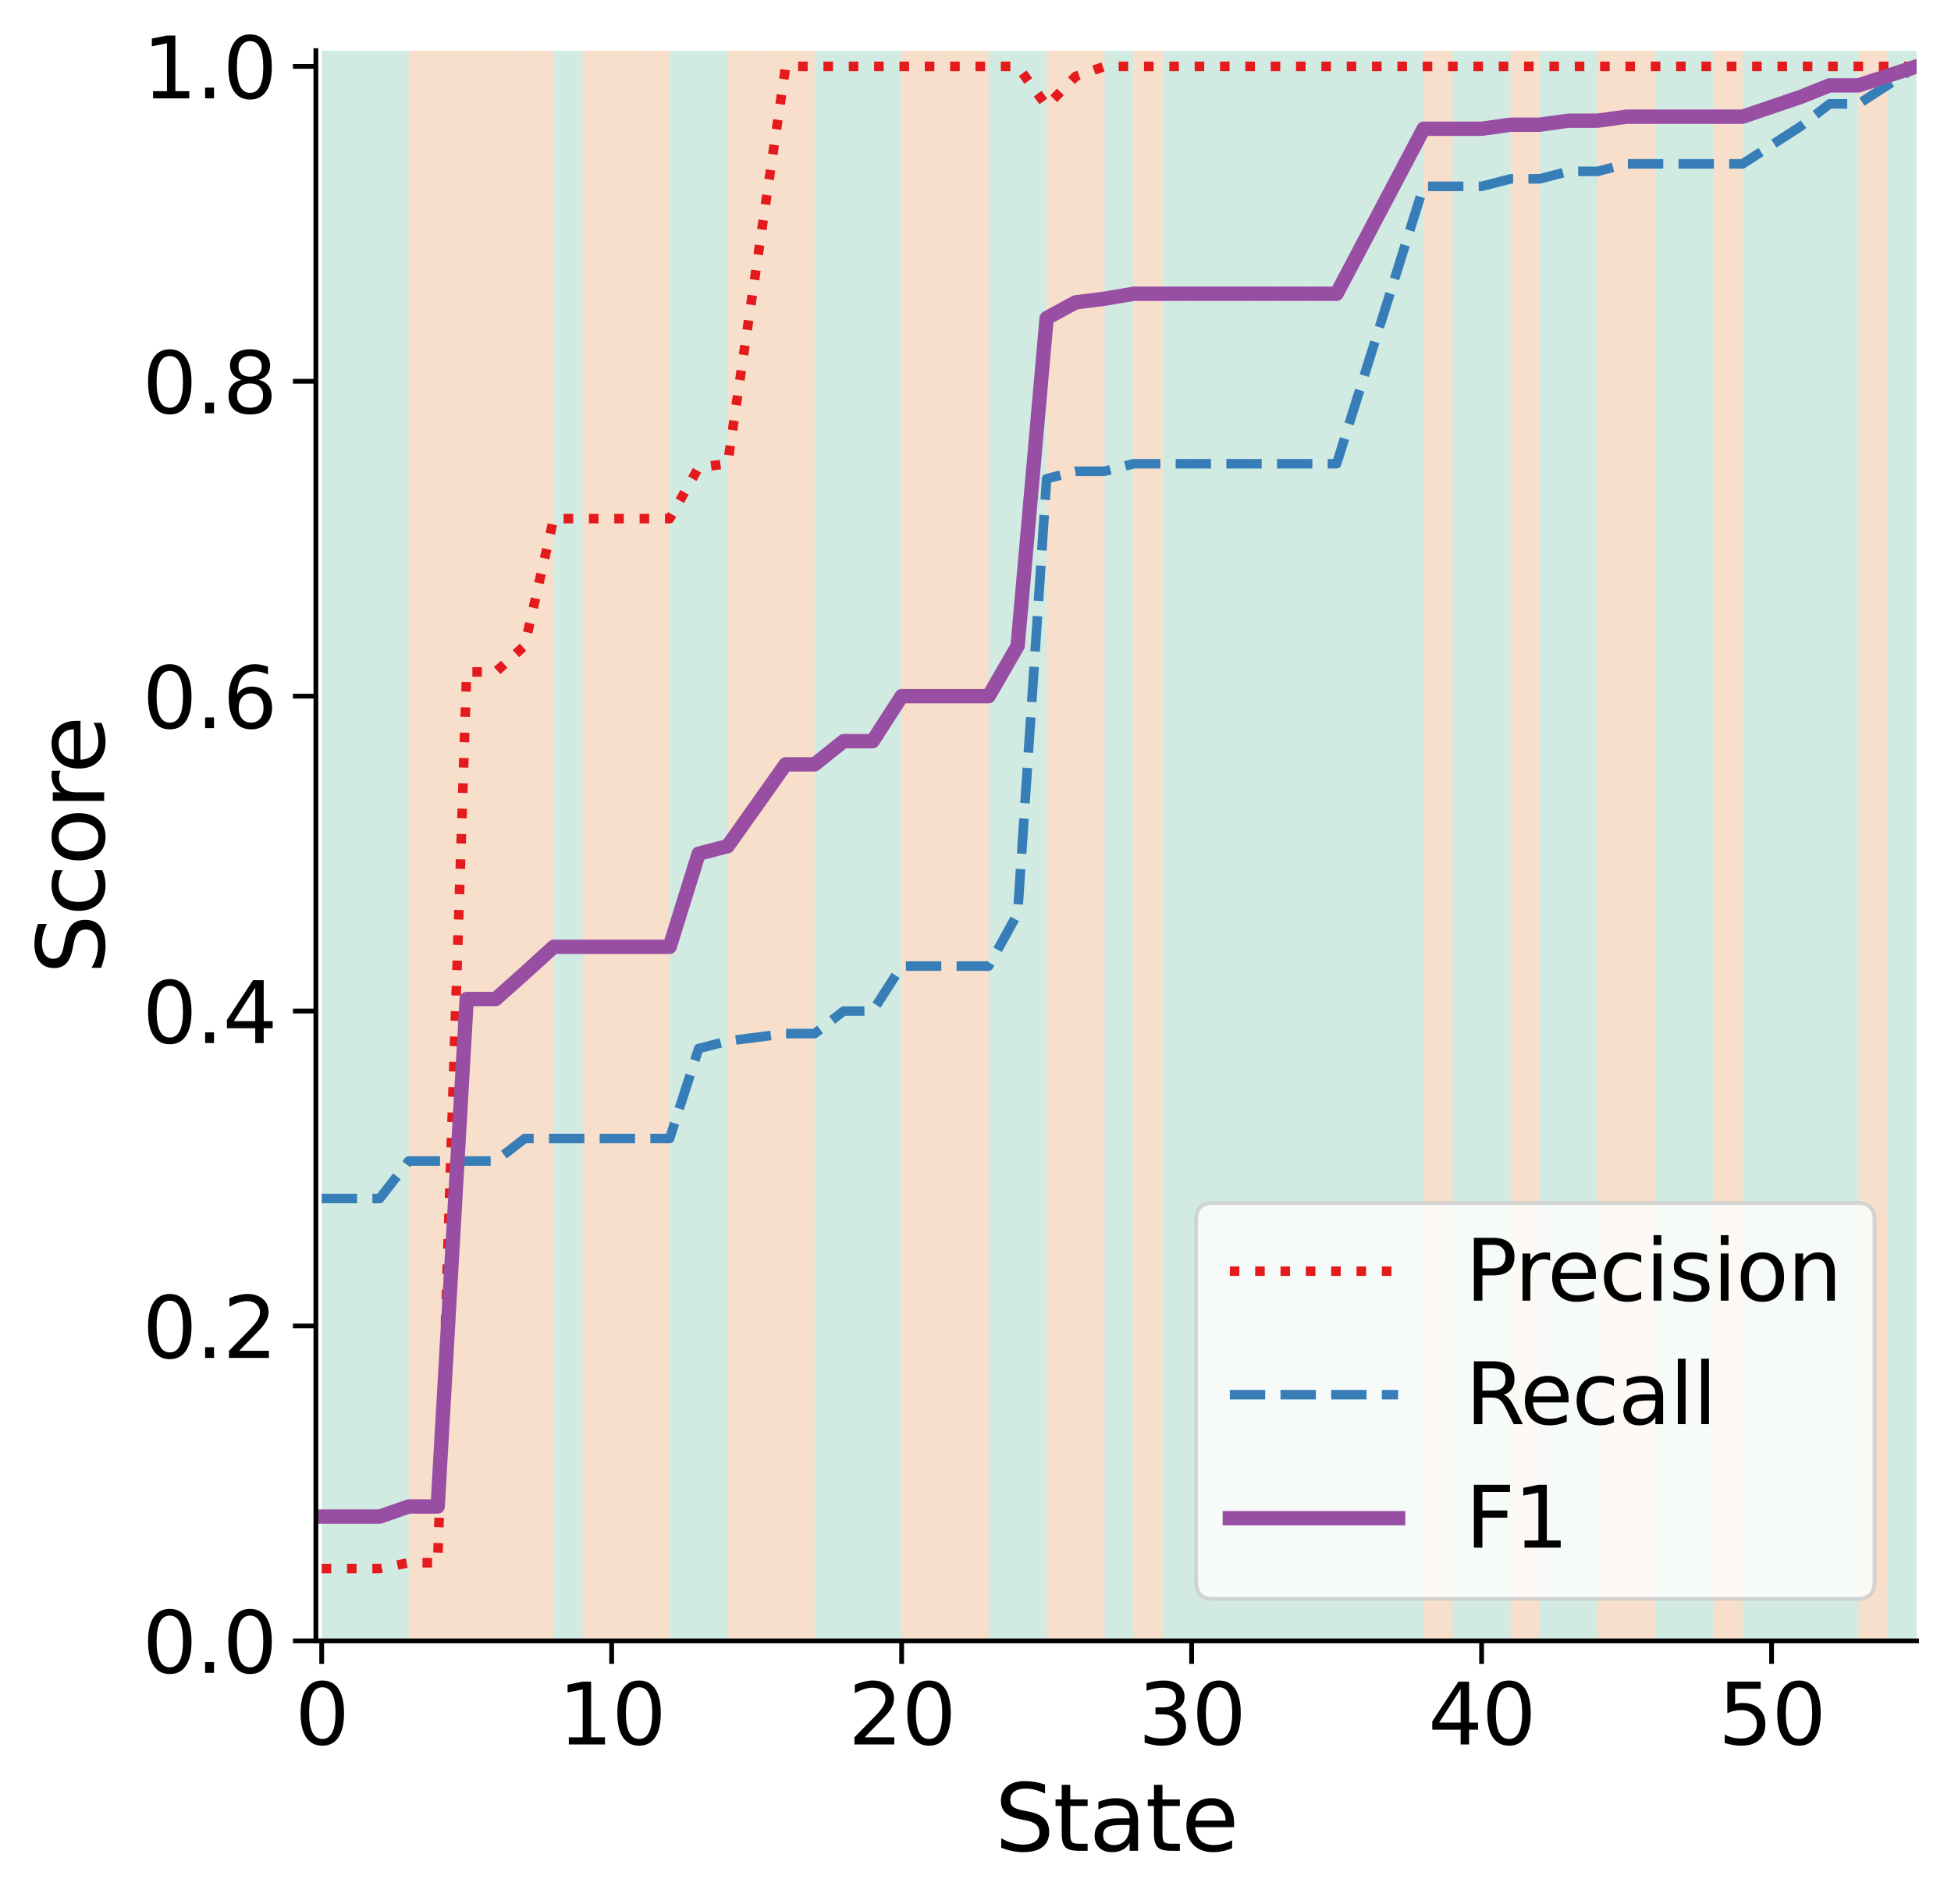 <?xml version="1.0" encoding="utf-8" standalone="no"?>
<!DOCTYPE svg PUBLIC "-//W3C//DTD SVG 1.1//EN"
  "http://www.w3.org/Graphics/SVG/1.1/DTD/svg11.dtd">
<svg xmlns:xlink="http://www.w3.org/1999/xlink" width="408.072pt" height="398.349pt" viewBox="0 0 408.072 398.349" xmlns="http://www.w3.org/2000/svg" version="1.1">
 <defs>
  <style type="text/css">*{stroke-linejoin: round; stroke-linecap: butt}</style>
 </defs>
 <g id="figure_1">
  <g id="patch_1">
   <path d="M 0 398.349 
L 408.072 398.349 
L 408.072 0 
L 0 0 
z
" style="fill: #ffffff"/>
  </g>
  <g id="axes_1">
   <g id="patch_2">
    <path d="M 66.072 343.233 
L 400.872 343.233 
L 400.872 10.593 
L 66.072 10.593 
z
" style="fill: #ffffff"/>
   </g>
   <g id="PolyCollection_1"/>
   <g id="PolyCollection_2"/>
   <g id="PolyCollection_3"/>
   <g id="PolyCollection_4">
    <defs>
     <path id="m111140a380" d="M 67.285 -387.755 
L 67.285 -55.115 
L 73.35 -55.115 
L 73.35 -387.755 
L 73.35 -387.755 
L 67.285 -387.755 
z
"/>
    </defs>
    <g clip-path="url(#pc0ca330c31)">
     <use xlink:href="#m111140a380" x="0" y="398.349" style="fill: #1b9e77; fill-opacity: 0.2"/>
    </g>
   </g>
   <g id="PolyCollection_5">
    <defs>
     <path id="m7d492d4de8" d="M 73.35 -387.755 
L 73.35 -55.115 
L 79.415 -55.115 
L 79.415 -387.755 
L 79.415 -387.755 
L 73.35 -387.755 
z
"/>
    </defs>
    <g clip-path="url(#pc0ca330c31)">
     <use xlink:href="#m7d492d4de8" x="0" y="398.349" style="fill: #1b9e77; fill-opacity: 0.2"/>
    </g>
   </g>
   <g id="PolyCollection_6">
    <defs>
     <path id="mdac17f0e41" d="M 79.415 -387.755 
L 79.415 -55.115 
L 85.48 -55.115 
L 85.48 -387.755 
L 85.48 -387.755 
L 79.415 -387.755 
z
"/>
    </defs>
    <g clip-path="url(#pc0ca330c31)">
     <use xlink:href="#mdac17f0e41" x="0" y="398.349" style="fill: #1b9e77; fill-opacity: 0.2"/>
    </g>
   </g>
   <g id="PolyCollection_7">
    <defs>
     <path id="me6a162741c" d="M 85.48 -387.755 
L 85.48 -55.115 
L 91.545 -55.115 
L 91.545 -387.755 
L 91.545 -387.755 
L 85.48 -387.755 
z
"/>
    </defs>
    <g clip-path="url(#pc0ca330c31)">
     <use xlink:href="#me6a162741c" x="0" y="398.349" style="fill: #d95f02; fill-opacity: 0.2"/>
    </g>
   </g>
   <g id="PolyCollection_8">
    <defs>
     <path id="m578c72de9f" d="M 91.545 -387.755 
L 91.545 -55.115 
L 97.611 -55.115 
L 97.611 -387.755 
L 97.611 -387.755 
L 91.545 -387.755 
z
"/>
    </defs>
    <g clip-path="url(#pc0ca330c31)">
     <use xlink:href="#m578c72de9f" x="0" y="398.349" style="fill: #d95f02; fill-opacity: 0.2"/>
    </g>
   </g>
   <g id="PolyCollection_9">
    <defs>
     <path id="m3823358a82" d="M 97.611 -387.755 
L 97.611 -55.115 
L 103.676 -55.115 
L 103.676 -387.755 
L 103.676 -387.755 
L 97.611 -387.755 
z
"/>
    </defs>
    <g clip-path="url(#pc0ca330c31)">
     <use xlink:href="#m3823358a82" x="0" y="398.349" style="fill: #d95f02; fill-opacity: 0.2"/>
    </g>
   </g>
   <g id="PolyCollection_10">
    <defs>
     <path id="mfab1f329c6" d="M 103.676 -387.755 
L 103.676 -55.115 
L 109.741 -55.115 
L 109.741 -387.755 
L 109.741 -387.755 
L 103.676 -387.755 
z
"/>
    </defs>
    <g clip-path="url(#pc0ca330c31)">
     <use xlink:href="#mfab1f329c6" x="0" y="398.349" style="fill: #d95f02; fill-opacity: 0.2"/>
    </g>
   </g>
   <g id="PolyCollection_11">
    <defs>
     <path id="mf33f0319e2" d="M 109.741 -387.755 
L 109.741 -55.115 
L 115.806 -55.115 
L 115.806 -387.755 
L 115.806 -387.755 
L 109.741 -387.755 
z
"/>
    </defs>
    <g clip-path="url(#pc0ca330c31)">
     <use xlink:href="#mf33f0319e2" x="0" y="398.349" style="fill: #d95f02; fill-opacity: 0.2"/>
    </g>
   </g>
   <g id="PolyCollection_12">
    <defs>
     <path id="mbecfcca3fc" d="M 115.806 -387.755 
L 115.806 -55.115 
L 121.871 -55.115 
L 121.871 -387.755 
L 121.871 -387.755 
L 115.806 -387.755 
z
"/>
    </defs>
    <g clip-path="url(#pc0ca330c31)">
     <use xlink:href="#mbecfcca3fc" x="0" y="398.349" style="fill: #1b9e77; fill-opacity: 0.2"/>
    </g>
   </g>
   <g id="PolyCollection_13">
    <defs>
     <path id="mea7b65c367" d="M 121.871 -387.755 
L 121.871 -55.115 
L 127.937 -55.115 
L 127.937 -387.755 
L 127.937 -387.755 
L 121.871 -387.755 
z
"/>
    </defs>
    <g clip-path="url(#pc0ca330c31)">
     <use xlink:href="#mea7b65c367" x="0" y="398.349" style="fill: #d95f02; fill-opacity: 0.2"/>
    </g>
   </g>
   <g id="PolyCollection_14">
    <defs>
     <path id="ma63fb52ed5" d="M 127.937 -387.755 
L 127.937 -55.115 
L 134.002 -55.115 
L 134.002 -387.755 
L 134.002 -387.755 
L 127.937 -387.755 
z
"/>
    </defs>
    <g clip-path="url(#pc0ca330c31)">
     <use xlink:href="#ma63fb52ed5" x="0" y="398.349" style="fill: #d95f02; fill-opacity: 0.2"/>
    </g>
   </g>
   <g id="PolyCollection_15">
    <defs>
     <path id="m637fc941f1" d="M 134.002 -387.755 
L 134.002 -55.115 
L 140.067 -55.115 
L 140.067 -387.755 
L 140.067 -387.755 
L 134.002 -387.755 
z
"/>
    </defs>
    <g clip-path="url(#pc0ca330c31)">
     <use xlink:href="#m637fc941f1" x="0" y="398.349" style="fill: #d95f02; fill-opacity: 0.2"/>
    </g>
   </g>
   <g id="PolyCollection_16">
    <defs>
     <path id="m49e86f8a26" d="M 140.067 -387.755 
L 140.067 -55.115 
L 146.132 -55.115 
L 146.132 -387.755 
L 146.132 -387.755 
L 140.067 -387.755 
z
"/>
    </defs>
    <g clip-path="url(#pc0ca330c31)">
     <use xlink:href="#m49e86f8a26" x="0" y="398.349" style="fill: #1b9e77; fill-opacity: 0.2"/>
    </g>
   </g>
   <g id="PolyCollection_17">
    <defs>
     <path id="m4437a739d9" d="M 146.132 -387.755 
L 146.132 -55.115 
L 152.198 -55.115 
L 152.198 -387.755 
L 152.198 -387.755 
L 146.132 -387.755 
z
"/>
    </defs>
    <g clip-path="url(#pc0ca330c31)">
     <use xlink:href="#m4437a739d9" x="0" y="398.349" style="fill: #1b9e77; fill-opacity: 0.2"/>
    </g>
   </g>
   <g id="PolyCollection_18">
    <defs>
     <path id="me7bc25d8e3" d="M 152.198 -387.755 
L 152.198 -55.115 
L 158.263 -55.115 
L 158.263 -387.755 
L 158.263 -387.755 
L 152.198 -387.755 
z
"/>
    </defs>
    <g clip-path="url(#pc0ca330c31)">
     <use xlink:href="#me7bc25d8e3" x="0" y="398.349" style="fill: #d95f02; fill-opacity: 0.2"/>
    </g>
   </g>
   <g id="PolyCollection_19">
    <defs>
     <path id="m7e05eb9869" d="M 158.263 -387.755 
L 158.263 -55.115 
L 164.328 -55.115 
L 164.328 -387.755 
L 164.328 -387.755 
L 158.263 -387.755 
z
"/>
    </defs>
    <g clip-path="url(#pc0ca330c31)">
     <use xlink:href="#m7e05eb9869" x="0" y="398.349" style="fill: #d95f02; fill-opacity: 0.2"/>
    </g>
   </g>
   <g id="PolyCollection_20">
    <defs>
     <path id="mb96db5becf" d="M 164.328 -387.755 
L 164.328 -55.115 
L 170.393 -55.115 
L 170.393 -387.755 
L 170.393 -387.755 
L 164.328 -387.755 
z
"/>
    </defs>
    <g clip-path="url(#pc0ca330c31)">
     <use xlink:href="#mb96db5becf" x="0" y="398.349" style="fill: #d95f02; fill-opacity: 0.2"/>
    </g>
   </g>
   <g id="PolyCollection_21">
    <defs>
     <path id="m7cd892efc0" d="M 170.393 -387.755 
L 170.393 -55.115 
L 176.458 -55.115 
L 176.458 -387.755 
L 176.458 -387.755 
L 170.393 -387.755 
z
"/>
    </defs>
    <g clip-path="url(#pc0ca330c31)">
     <use xlink:href="#m7cd892efc0" x="0" y="398.349" style="fill: #1b9e77; fill-opacity: 0.2"/>
    </g>
   </g>
   <g id="PolyCollection_22">
    <defs>
     <path id="ma63ddd35a4" d="M 176.458 -387.755 
L 176.458 -55.115 
L 182.524 -55.115 
L 182.524 -387.755 
L 182.524 -387.755 
L 176.458 -387.755 
z
"/>
    </defs>
    <g clip-path="url(#pc0ca330c31)">
     <use xlink:href="#ma63ddd35a4" x="0" y="398.349" style="fill: #1b9e77; fill-opacity: 0.2"/>
    </g>
   </g>
   <g id="PolyCollection_23">
    <defs>
     <path id="m787b458ca9" d="M 182.524 -387.755 
L 182.524 -55.115 
L 188.589 -55.115 
L 188.589 -387.755 
L 188.589 -387.755 
L 182.524 -387.755 
z
"/>
    </defs>
    <g clip-path="url(#pc0ca330c31)">
     <use xlink:href="#m787b458ca9" x="0" y="398.349" style="fill: #1b9e77; fill-opacity: 0.2"/>
    </g>
   </g>
   <g id="PolyCollection_24">
    <defs>
     <path id="mdba748278b" d="M 188.589 -387.755 
L 188.589 -55.115 
L 194.654 -55.115 
L 194.654 -387.755 
L 194.654 -387.755 
L 188.589 -387.755 
z
"/>
    </defs>
    <g clip-path="url(#pc0ca330c31)">
     <use xlink:href="#mdba748278b" x="0" y="398.349" style="fill: #d95f02; fill-opacity: 0.2"/>
    </g>
   </g>
   <g id="PolyCollection_25">
    <defs>
     <path id="me179220e1a" d="M 194.654 -387.755 
L 194.654 -55.115 
L 200.719 -55.115 
L 200.719 -387.755 
L 200.719 -387.755 
L 194.654 -387.755 
z
"/>
    </defs>
    <g clip-path="url(#pc0ca330c31)">
     <use xlink:href="#me179220e1a" x="0" y="398.349" style="fill: #d95f02; fill-opacity: 0.2"/>
    </g>
   </g>
   <g id="PolyCollection_26">
    <defs>
     <path id="m69e25152ee" d="M 200.719 -387.755 
L 200.719 -55.115 
L 206.785 -55.115 
L 206.785 -387.755 
L 206.785 -387.755 
L 200.719 -387.755 
z
"/>
    </defs>
    <g clip-path="url(#pc0ca330c31)">
     <use xlink:href="#m69e25152ee" x="0" y="398.349" style="fill: #d95f02; fill-opacity: 0.2"/>
    </g>
   </g>
   <g id="PolyCollection_27">
    <defs>
     <path id="mdddb848d67" d="M 206.785 -387.755 
L 206.785 -55.115 
L 212.85 -55.115 
L 212.85 -387.755 
L 212.85 -387.755 
L 206.785 -387.755 
z
"/>
    </defs>
    <g clip-path="url(#pc0ca330c31)">
     <use xlink:href="#mdddb848d67" x="0" y="398.349" style="fill: #1b9e77; fill-opacity: 0.2"/>
    </g>
   </g>
   <g id="PolyCollection_28">
    <defs>
     <path id="mbe630232a3" d="M 212.85 -387.755 
L 212.85 -55.115 
L 218.915 -55.115 
L 218.915 -387.755 
L 218.915 -387.755 
L 212.85 -387.755 
z
"/>
    </defs>
    <g clip-path="url(#pc0ca330c31)">
     <use xlink:href="#mbe630232a3" x="0" y="398.349" style="fill: #1b9e77; fill-opacity: 0.2"/>
    </g>
   </g>
   <g id="PolyCollection_29">
    <defs>
     <path id="mb2f59f383b" d="M 218.915 -387.755 
L 218.915 -55.115 
L 224.98 -55.115 
L 224.98 -387.755 
L 224.98 -387.755 
L 218.915 -387.755 
z
"/>
    </defs>
    <g clip-path="url(#pc0ca330c31)">
     <use xlink:href="#mb2f59f383b" x="0" y="398.349" style="fill: #d95f02; fill-opacity: 0.2"/>
    </g>
   </g>
   <g id="PolyCollection_30">
    <defs>
     <path id="m8710eb928a" d="M 224.98 -387.755 
L 224.98 -55.115 
L 231.045 -55.115 
L 231.045 -387.755 
L 231.045 -387.755 
L 224.98 -387.755 
z
"/>
    </defs>
    <g clip-path="url(#pc0ca330c31)">
     <use xlink:href="#m8710eb928a" x="0" y="398.349" style="fill: #d95f02; fill-opacity: 0.2"/>
    </g>
   </g>
   <g id="PolyCollection_31">
    <defs>
     <path id="m2e6abbd737" d="M 231.045 -387.755 
L 231.045 -55.115 
L 237.111 -55.115 
L 237.111 -387.755 
L 237.111 -387.755 
L 231.045 -387.755 
z
"/>
    </defs>
    <g clip-path="url(#pc0ca330c31)">
     <use xlink:href="#m2e6abbd737" x="0" y="398.349" style="fill: #1b9e77; fill-opacity: 0.2"/>
    </g>
   </g>
   <g id="PolyCollection_32">
    <defs>
     <path id="m00054bc025" d="M 237.111 -387.755 
L 237.111 -55.115 
L 243.176 -55.115 
L 243.176 -387.755 
L 243.176 -387.755 
L 237.111 -387.755 
z
"/>
    </defs>
    <g clip-path="url(#pc0ca330c31)">
     <use xlink:href="#m00054bc025" x="0" y="398.349" style="fill: #d95f02; fill-opacity: 0.2"/>
    </g>
   </g>
   <g id="PolyCollection_33">
    <defs>
     <path id="m5856a6bfdd" d="M 243.176 -387.755 
L 243.176 -55.115 
L 249.241 -55.115 
L 249.241 -387.755 
L 249.241 -387.755 
L 243.176 -387.755 
z
"/>
    </defs>
    <g clip-path="url(#pc0ca330c31)">
     <use xlink:href="#m5856a6bfdd" x="0" y="398.349" style="fill: #1b9e77; fill-opacity: 0.2"/>
    </g>
   </g>
   <g id="PolyCollection_34">
    <defs>
     <path id="mf4c4cdcebe" d="M 249.241 -387.755 
L 249.241 -55.115 
L 255.306 -55.115 
L 255.306 -387.755 
L 255.306 -387.755 
L 249.241 -387.755 
z
"/>
    </defs>
    <g clip-path="url(#pc0ca330c31)">
     <use xlink:href="#mf4c4cdcebe" x="0" y="398.349" style="fill: #1b9e77; fill-opacity: 0.2"/>
    </g>
   </g>
   <g id="PolyCollection_35">
    <defs>
     <path id="mdd4f2c8f4b" d="M 255.306 -387.755 
L 255.306 -55.115 
L 261.372 -55.115 
L 261.372 -387.755 
L 261.372 -387.755 
L 255.306 -387.755 
z
"/>
    </defs>
    <g clip-path="url(#pc0ca330c31)">
     <use xlink:href="#mdd4f2c8f4b" x="0" y="398.349" style="fill: #1b9e77; fill-opacity: 0.2"/>
    </g>
   </g>
   <g id="PolyCollection_36">
    <defs>
     <path id="mc5cc0bc809" d="M 261.372 -387.755 
L 261.372 -55.115 
L 267.437 -55.115 
L 267.437 -387.755 
L 267.437 -387.755 
L 261.372 -387.755 
z
"/>
    </defs>
    <g clip-path="url(#pc0ca330c31)">
     <use xlink:href="#mc5cc0bc809" x="0" y="398.349" style="fill: #1b9e77; fill-opacity: 0.2"/>
    </g>
   </g>
   <g id="PolyCollection_37">
    <defs>
     <path id="m7d031c0bd4" d="M 267.437 -387.755 
L 267.437 -55.115 
L 273.502 -55.115 
L 273.502 -387.755 
L 273.502 -387.755 
L 267.437 -387.755 
z
"/>
    </defs>
    <g clip-path="url(#pc0ca330c31)">
     <use xlink:href="#m7d031c0bd4" x="0" y="398.349" style="fill: #1b9e77; fill-opacity: 0.2"/>
    </g>
   </g>
   <g id="PolyCollection_38">
    <defs>
     <path id="m95d0070c13" d="M 273.502 -387.755 
L 273.502 -55.115 
L 279.567 -55.115 
L 279.567 -387.755 
L 279.567 -387.755 
L 273.502 -387.755 
z
"/>
    </defs>
    <g clip-path="url(#pc0ca330c31)">
     <use xlink:href="#m95d0070c13" x="0" y="398.349" style="fill: #1b9e77; fill-opacity: 0.2"/>
    </g>
   </g>
   <g id="PolyCollection_39">
    <defs>
     <path id="m00d3ba24e9" d="M 279.567 -387.755 
L 279.567 -55.115 
L 285.632 -55.115 
L 285.632 -387.755 
L 285.632 -387.755 
L 279.567 -387.755 
z
"/>
    </defs>
    <g clip-path="url(#pc0ca330c31)">
     <use xlink:href="#m00d3ba24e9" x="0" y="398.349" style="fill: #1b9e77; fill-opacity: 0.2"/>
    </g>
   </g>
   <g id="PolyCollection_40">
    <defs>
     <path id="m36e1c6b7e2" d="M 285.632 -387.755 
L 285.632 -55.115 
L 291.698 -55.115 
L 291.698 -387.755 
L 291.698 -387.755 
L 285.632 -387.755 
z
"/>
    </defs>
    <g clip-path="url(#pc0ca330c31)">
     <use xlink:href="#m36e1c6b7e2" x="0" y="398.349" style="fill: #1b9e77; fill-opacity: 0.2"/>
    </g>
   </g>
   <g id="PolyCollection_41">
    <defs>
     <path id="md77eb1a787" d="M 291.698 -387.755 
L 291.698 -55.115 
L 297.763 -55.115 
L 297.763 -387.755 
L 297.763 -387.755 
L 291.698 -387.755 
z
"/>
    </defs>
    <g clip-path="url(#pc0ca330c31)">
     <use xlink:href="#md77eb1a787" x="0" y="398.349" style="fill: #1b9e77; fill-opacity: 0.2"/>
    </g>
   </g>
   <g id="PolyCollection_42">
    <defs>
     <path id="md201c203cf" d="M 297.763 -387.755 
L 297.763 -55.115 
L 303.828 -55.115 
L 303.828 -387.755 
L 303.828 -387.755 
L 297.763 -387.755 
z
"/>
    </defs>
    <g clip-path="url(#pc0ca330c31)">
     <use xlink:href="#md201c203cf" x="0" y="398.349" style="fill: #d95f02; fill-opacity: 0.2"/>
    </g>
   </g>
   <g id="PolyCollection_43">
    <defs>
     <path id="m37d1c3e463" d="M 303.828 -387.755 
L 303.828 -55.115 
L 309.893 -55.115 
L 309.893 -387.755 
L 309.893 -387.755 
L 303.828 -387.755 
z
"/>
    </defs>
    <g clip-path="url(#pc0ca330c31)">
     <use xlink:href="#m37d1c3e463" x="0" y="398.349" style="fill: #1b9e77; fill-opacity: 0.2"/>
    </g>
   </g>
   <g id="PolyCollection_44">
    <defs>
     <path id="m8bf2832e94" d="M 309.893 -387.755 
L 309.893 -55.115 
L 315.958 -55.115 
L 315.958 -387.755 
L 315.958 -387.755 
L 309.893 -387.755 
z
"/>
    </defs>
    <g clip-path="url(#pc0ca330c31)">
     <use xlink:href="#m8bf2832e94" x="0" y="398.349" style="fill: #1b9e77; fill-opacity: 0.2"/>
    </g>
   </g>
   <g id="PolyCollection_45">
    <defs>
     <path id="mf0c70a757b" d="M 315.958 -387.755 
L 315.958 -55.115 
L 322.024 -55.115 
L 322.024 -387.755 
L 322.024 -387.755 
L 315.958 -387.755 
z
"/>
    </defs>
    <g clip-path="url(#pc0ca330c31)">
     <use xlink:href="#mf0c70a757b" x="0" y="398.349" style="fill: #d95f02; fill-opacity: 0.2"/>
    </g>
   </g>
   <g id="PolyCollection_46">
    <defs>
     <path id="md67d8bac2d" d="M 322.024 -387.755 
L 322.024 -55.115 
L 328.089 -55.115 
L 328.089 -387.755 
L 328.089 -387.755 
L 322.024 -387.755 
z
"/>
    </defs>
    <g clip-path="url(#pc0ca330c31)">
     <use xlink:href="#md67d8bac2d" x="0" y="398.349" style="fill: #1b9e77; fill-opacity: 0.2"/>
    </g>
   </g>
   <g id="PolyCollection_47">
    <defs>
     <path id="m0527540e58" d="M 328.089 -387.755 
L 328.089 -55.115 
L 334.154 -55.115 
L 334.154 -387.755 
L 334.154 -387.755 
L 328.089 -387.755 
z
"/>
    </defs>
    <g clip-path="url(#pc0ca330c31)">
     <use xlink:href="#m0527540e58" x="0" y="398.349" style="fill: #1b9e77; fill-opacity: 0.2"/>
    </g>
   </g>
   <g id="PolyCollection_48">
    <defs>
     <path id="mf5fe8f87c0" d="M 334.154 -387.755 
L 334.154 -55.115 
L 340.219 -55.115 
L 340.219 -387.755 
L 340.219 -387.755 
L 334.154 -387.755 
z
"/>
    </defs>
    <g clip-path="url(#pc0ca330c31)">
     <use xlink:href="#mf5fe8f87c0" x="0" y="398.349" style="fill: #d95f02; fill-opacity: 0.2"/>
    </g>
   </g>
   <g id="PolyCollection_49">
    <defs>
     <path id="mbde10d21da" d="M 340.219 -387.755 
L 340.219 -55.115 
L 346.285 -55.115 
L 346.285 -387.755 
L 346.285 -387.755 
L 340.219 -387.755 
z
"/>
    </defs>
    <g clip-path="url(#pc0ca330c31)">
     <use xlink:href="#mbde10d21da" x="0" y="398.349" style="fill: #d95f02; fill-opacity: 0.2"/>
    </g>
   </g>
   <g id="PolyCollection_50">
    <defs>
     <path id="ma52f3d1cb9" d="M 346.285 -387.755 
L 346.285 -55.115 
L 352.35 -55.115 
L 352.35 -387.755 
L 352.35 -387.755 
L 346.285 -387.755 
z
"/>
    </defs>
    <g clip-path="url(#pc0ca330c31)">
     <use xlink:href="#ma52f3d1cb9" x="0" y="398.349" style="fill: #1b9e77; fill-opacity: 0.2"/>
    </g>
   </g>
   <g id="PolyCollection_51">
    <defs>
     <path id="m7bc09801bf" d="M 352.35 -387.755 
L 352.35 -55.115 
L 358.415 -55.115 
L 358.415 -387.755 
L 358.415 -387.755 
L 352.35 -387.755 
z
"/>
    </defs>
    <g clip-path="url(#pc0ca330c31)">
     <use xlink:href="#m7bc09801bf" x="0" y="398.349" style="fill: #1b9e77; fill-opacity: 0.2"/>
    </g>
   </g>
   <g id="PolyCollection_52">
    <defs>
     <path id="mf3c1b7881c" d="M 358.415 -387.755 
L 358.415 -55.115 
L 364.48 -55.115 
L 364.48 -387.755 
L 364.48 -387.755 
L 358.415 -387.755 
z
"/>
    </defs>
    <g clip-path="url(#pc0ca330c31)">
     <use xlink:href="#mf3c1b7881c" x="0" y="398.349" style="fill: #d95f02; fill-opacity: 0.2"/>
    </g>
   </g>
   <g id="PolyCollection_53">
    <defs>
     <path id="mf1c73848f9" d="M 364.48 -387.755 
L 364.48 -55.115 
L 370.545 -55.115 
L 370.545 -387.755 
L 370.545 -387.755 
L 364.48 -387.755 
z
"/>
    </defs>
    <g clip-path="url(#pc0ca330c31)">
     <use xlink:href="#mf1c73848f9" x="0" y="398.349" style="fill: #1b9e77; fill-opacity: 0.2"/>
    </g>
   </g>
   <g id="PolyCollection_54">
    <defs>
     <path id="m02c87e8dd3" d="M 370.545 -387.755 
L 370.545 -55.115 
L 376.611 -55.115 
L 376.611 -387.755 
L 376.611 -387.755 
L 370.545 -387.755 
z
"/>
    </defs>
    <g clip-path="url(#pc0ca330c31)">
     <use xlink:href="#m02c87e8dd3" x="0" y="398.349" style="fill: #1b9e77; fill-opacity: 0.2"/>
    </g>
   </g>
   <g id="PolyCollection_55">
    <defs>
     <path id="md2e5e26f2d" d="M 376.611 -387.755 
L 376.611 -55.115 
L 382.676 -55.115 
L 382.676 -387.755 
L 382.676 -387.755 
L 376.611 -387.755 
z
"/>
    </defs>
    <g clip-path="url(#pc0ca330c31)">
     <use xlink:href="#md2e5e26f2d" x="0" y="398.349" style="fill: #1b9e77; fill-opacity: 0.2"/>
    </g>
   </g>
   <g id="PolyCollection_56">
    <defs>
     <path id="m1900a9ac65" d="M 382.676 -387.755 
L 382.676 -55.115 
L 388.741 -55.115 
L 388.741 -387.755 
L 388.741 -387.755 
L 382.676 -387.755 
z
"/>
    </defs>
    <g clip-path="url(#pc0ca330c31)">
     <use xlink:href="#m1900a9ac65" x="0" y="398.349" style="fill: #1b9e77; fill-opacity: 0.2"/>
    </g>
   </g>
   <g id="PolyCollection_57">
    <defs>
     <path id="m0d42677835" d="M 388.741 -387.755 
L 388.741 -55.115 
L 394.806 -55.115 
L 394.806 -387.755 
L 394.806 -387.755 
L 388.741 -387.755 
z
"/>
    </defs>
    <g clip-path="url(#pc0ca330c31)">
     <use xlink:href="#m0d42677835" x="0" y="398.349" style="fill: #d95f02; fill-opacity: 0.2"/>
    </g>
   </g>
   <g id="PolyCollection_58">
    <defs>
     <path id="m2d681e83ec" d="M 394.806 -387.755 
L 394.806 -55.115 
L 400.872 -55.115 
L 400.872 -387.755 
L 400.872 -387.755 
L 394.806 -387.755 
z
"/>
    </defs>
    <g clip-path="url(#pc0ca330c31)">
     <use xlink:href="#m2d681e83ec" x="0" y="398.349" style="fill: #1b9e77; fill-opacity: 0.2"/>
    </g>
   </g>
   <g id="matplotlib.axis_1">
    <g id="xtick_1">
     <g id="line2d_1">
      <defs>
       <path id="ma0d6a12f40" d="M 0 0 
L 0 4.8 
" style="stroke: #000000"/>
      </defs>
      <g>
       <use xlink:href="#ma0d6a12f40" x="67.285" y="343.233" style="stroke: #000000"/>
      </g>
     </g>
     <g id="text_1">
      <!-- 0 -->
      <g transform="translate(61.686 364.906) scale(0.176 -0.176)">
       <defs>
        <path id="DejaVuSans-30" d="M 2034 4250 
Q 1547 4250 1301 3770 
Q 1056 3291 1056 2328 
Q 1056 1369 1301 889 
Q 1547 409 2034 409 
Q 2525 409 2770 889 
Q 3016 1369 3016 2328 
Q 3016 3291 2770 3770 
Q 2525 4250 2034 4250 
z
M 2034 4750 
Q 2819 4750 3233 4129 
Q 3647 3509 3647 2328 
Q 3647 1150 3233 529 
Q 2819 -91 2034 -91 
Q 1250 -91 836 529 
Q 422 1150 422 2328 
Q 422 3509 836 4129 
Q 1250 4750 2034 4750 
z
" transform="scale(0.016)"/>
       </defs>
       <use xlink:href="#DejaVuSans-30"/>
      </g>
     </g>
    </g>
    <g id="xtick_2">
     <g id="line2d_2">
      <g>
       <use xlink:href="#ma0d6a12f40" x="127.937" y="343.233" style="stroke: #000000"/>
      </g>
     </g>
     <g id="text_2">
      <!-- 10 -->
      <g transform="translate(116.739 364.906) scale(0.176 -0.176)">
       <defs>
        <path id="DejaVuSans-31" d="M 794 531 
L 1825 531 
L 1825 4091 
L 703 3866 
L 703 4441 
L 1819 4666 
L 2450 4666 
L 2450 531 
L 3481 531 
L 3481 0 
L 794 0 
L 794 531 
z
" transform="scale(0.016)"/>
       </defs>
       <use xlink:href="#DejaVuSans-31"/>
       <use xlink:href="#DejaVuSans-30" x="63.623"/>
      </g>
     </g>
    </g>
    <g id="xtick_3">
     <g id="line2d_3">
      <g>
       <use xlink:href="#ma0d6a12f40" x="188.589" y="343.233" style="stroke: #000000"/>
      </g>
     </g>
     <g id="text_3">
      <!-- 20 -->
      <g transform="translate(177.391 364.906) scale(0.176 -0.176)">
       <defs>
        <path id="DejaVuSans-32" d="M 1228 531 
L 3431 531 
L 3431 0 
L 469 0 
L 469 531 
Q 828 903 1448 1529 
Q 2069 2156 2228 2338 
Q 2531 2678 2651 2914 
Q 2772 3150 2772 3378 
Q 2772 3750 2511 3984 
Q 2250 4219 1831 4219 
Q 1534 4219 1204 4116 
Q 875 4013 500 3803 
L 500 4441 
Q 881 4594 1212 4672 
Q 1544 4750 1819 4750 
Q 2544 4750 2975 4387 
Q 3406 4025 3406 3419 
Q 3406 3131 3298 2873 
Q 3191 2616 2906 2266 
Q 2828 2175 2409 1742 
Q 1991 1309 1228 531 
z
" transform="scale(0.016)"/>
       </defs>
       <use xlink:href="#DejaVuSans-32"/>
       <use xlink:href="#DejaVuSans-30" x="63.623"/>
      </g>
     </g>
    </g>
    <g id="xtick_4">
     <g id="line2d_4">
      <g>
       <use xlink:href="#ma0d6a12f40" x="249.241" y="343.233" style="stroke: #000000"/>
      </g>
     </g>
     <g id="text_4">
      <!-- 30 -->
      <g transform="translate(238.043 364.906) scale(0.176 -0.176)">
       <defs>
        <path id="DejaVuSans-33" d="M 2597 2516 
Q 3050 2419 3304 2112 
Q 3559 1806 3559 1356 
Q 3559 666 3084 287 
Q 2609 -91 1734 -91 
Q 1441 -91 1130 -33 
Q 819 25 488 141 
L 488 750 
Q 750 597 1062 519 
Q 1375 441 1716 441 
Q 2309 441 2620 675 
Q 2931 909 2931 1356 
Q 2931 1769 2642 2001 
Q 2353 2234 1838 2234 
L 1294 2234 
L 1294 2753 
L 1863 2753 
Q 2328 2753 2575 2939 
Q 2822 3125 2822 3475 
Q 2822 3834 2567 4026 
Q 2313 4219 1838 4219 
Q 1578 4219 1281 4162 
Q 984 4106 628 3988 
L 628 4550 
Q 988 4650 1302 4700 
Q 1616 4750 1894 4750 
Q 2613 4750 3031 4423 
Q 3450 4097 3450 3541 
Q 3450 3153 3228 2886 
Q 3006 2619 2597 2516 
z
" transform="scale(0.016)"/>
       </defs>
       <use xlink:href="#DejaVuSans-33"/>
       <use xlink:href="#DejaVuSans-30" x="63.623"/>
      </g>
     </g>
    </g>
    <g id="xtick_5">
     <g id="line2d_5">
      <g>
       <use xlink:href="#ma0d6a12f40" x="309.893" y="343.233" style="stroke: #000000"/>
      </g>
     </g>
     <g id="text_5">
      <!-- 40 -->
      <g transform="translate(298.695 364.906) scale(0.176 -0.176)">
       <defs>
        <path id="DejaVuSans-34" d="M 2419 4116 
L 825 1625 
L 2419 1625 
L 2419 4116 
z
M 2253 4666 
L 3047 4666 
L 3047 1625 
L 3713 1625 
L 3713 1100 
L 3047 1100 
L 3047 0 
L 2419 0 
L 2419 1100 
L 313 1100 
L 313 1709 
L 2253 4666 
z
" transform="scale(0.016)"/>
       </defs>
       <use xlink:href="#DejaVuSans-34"/>
       <use xlink:href="#DejaVuSans-30" x="63.623"/>
      </g>
     </g>
    </g>
    <g id="xtick_6">
     <g id="line2d_6">
      <g>
       <use xlink:href="#ma0d6a12f40" x="370.545" y="343.233" style="stroke: #000000"/>
      </g>
     </g>
     <g id="text_6">
      <!-- 50 -->
      <g transform="translate(359.347 364.906) scale(0.176 -0.176)">
       <defs>
        <path id="DejaVuSans-35" d="M 691 4666 
L 3169 4666 
L 3169 4134 
L 1269 4134 
L 1269 2991 
Q 1406 3038 1543 3061 
Q 1681 3084 1819 3084 
Q 2600 3084 3056 2656 
Q 3513 2228 3513 1497 
Q 3513 744 3044 326 
Q 2575 -91 1722 -91 
Q 1428 -91 1123 -41 
Q 819 9 494 109 
L 494 744 
Q 775 591 1075 516 
Q 1375 441 1709 441 
Q 2250 441 2565 725 
Q 2881 1009 2881 1497 
Q 2881 1984 2565 2268 
Q 2250 2553 1709 2553 
Q 1456 2553 1204 2497 
Q 953 2441 691 2322 
L 691 4666 
z
" transform="scale(0.016)"/>
       </defs>
       <use xlink:href="#DejaVuSans-35"/>
       <use xlink:href="#DejaVuSans-30" x="63.623"/>
      </g>
     </g>
    </g>
    <g id="text_7">
     <!-- State -->
     <g transform="translate(208.06 387.156) scale(0.192 -0.192)">
      <defs>
       <path id="DejaVuSans-53" d="M 3425 4513 
L 3425 3897 
Q 3066 4069 2747 4153 
Q 2428 4238 2131 4238 
Q 1616 4238 1336 4038 
Q 1056 3838 1056 3469 
Q 1056 3159 1242 3001 
Q 1428 2844 1947 2747 
L 2328 2669 
Q 3034 2534 3370 2195 
Q 3706 1856 3706 1288 
Q 3706 609 3251 259 
Q 2797 -91 1919 -91 
Q 1588 -91 1214 -16 
Q 841 59 441 206 
L 441 856 
Q 825 641 1194 531 
Q 1563 422 1919 422 
Q 2459 422 2753 634 
Q 3047 847 3047 1241 
Q 3047 1584 2836 1778 
Q 2625 1972 2144 2069 
L 1759 2144 
Q 1053 2284 737 2584 
Q 422 2884 422 3419 
Q 422 4038 858 4394 
Q 1294 4750 2059 4750 
Q 2388 4750 2728 4690 
Q 3069 4631 3425 4513 
z
" transform="scale(0.016)"/>
       <path id="DejaVuSans-74" d="M 1172 4494 
L 1172 3500 
L 2356 3500 
L 2356 3053 
L 1172 3053 
L 1172 1153 
Q 1172 725 1289 603 
Q 1406 481 1766 481 
L 2356 481 
L 2356 0 
L 1766 0 
Q 1100 0 847 248 
Q 594 497 594 1153 
L 594 3053 
L 172 3053 
L 172 3500 
L 594 3500 
L 594 4494 
L 1172 4494 
z
" transform="scale(0.016)"/>
       <path id="DejaVuSans-61" d="M 2194 1759 
Q 1497 1759 1228 1600 
Q 959 1441 959 1056 
Q 959 750 1161 570 
Q 1363 391 1709 391 
Q 2188 391 2477 730 
Q 2766 1069 2766 1631 
L 2766 1759 
L 2194 1759 
z
M 3341 1997 
L 3341 0 
L 2766 0 
L 2766 531 
Q 2569 213 2275 61 
Q 1981 -91 1556 -91 
Q 1019 -91 701 211 
Q 384 513 384 1019 
Q 384 1609 779 1909 
Q 1175 2209 1959 2209 
L 2766 2209 
L 2766 2266 
Q 2766 2663 2505 2880 
Q 2244 3097 1772 3097 
Q 1472 3097 1187 3025 
Q 903 2953 641 2809 
L 641 3341 
Q 956 3463 1253 3523 
Q 1550 3584 1831 3584 
Q 2591 3584 2966 3190 
Q 3341 2797 3341 1997 
z
" transform="scale(0.016)"/>
       <path id="DejaVuSans-65" d="M 3597 1894 
L 3597 1613 
L 953 1613 
Q 991 1019 1311 708 
Q 1631 397 2203 397 
Q 2534 397 2845 478 
Q 3156 559 3463 722 
L 3463 178 
Q 3153 47 2828 -22 
Q 2503 -91 2169 -91 
Q 1331 -91 842 396 
Q 353 884 353 1716 
Q 353 2575 817 3079 
Q 1281 3584 2069 3584 
Q 2775 3584 3186 3129 
Q 3597 2675 3597 1894 
z
M 3022 2063 
Q 3016 2534 2758 2815 
Q 2500 3097 2075 3097 
Q 1594 3097 1305 2825 
Q 1016 2553 972 2059 
L 3022 2063 
z
" transform="scale(0.016)"/>
      </defs>
      <use xlink:href="#DejaVuSans-53"/>
      <use xlink:href="#DejaVuSans-74" x="63.477"/>
      <use xlink:href="#DejaVuSans-61" x="102.686"/>
      <use xlink:href="#DejaVuSans-74" x="163.965"/>
      <use xlink:href="#DejaVuSans-65" x="203.174"/>
     </g>
    </g>
   </g>
   <g id="matplotlib.axis_2">
    <g id="ytick_1">
     <g id="line2d_7">
      <defs>
       <path id="m94ec69e486" d="M 0 0 
L -4.8 0 
" style="stroke: #000000"/>
      </defs>
      <g>
       <use xlink:href="#m94ec69e486" x="66.072" y="343.233" style="stroke: #000000"/>
      </g>
     </g>
     <g id="text_8">
      <!-- 0.0 -->
      <g transform="translate(29.782 349.92) scale(0.176 -0.176)">
       <defs>
        <path id="DejaVuSans-2e" d="M 684 794 
L 1344 794 
L 1344 0 
L 684 0 
L 684 794 
z
" transform="scale(0.016)"/>
       </defs>
       <use xlink:href="#DejaVuSans-30"/>
       <use xlink:href="#DejaVuSans-2e" x="63.623"/>
       <use xlink:href="#DejaVuSans-30" x="95.41"/>
      </g>
     </g>
    </g>
    <g id="ytick_2">
     <g id="line2d_8">
      <g>
       <use xlink:href="#m94ec69e486" x="66.072" y="277.364" style="stroke: #000000"/>
      </g>
     </g>
     <g id="text_9">
      <!-- 0.2 -->
      <g transform="translate(29.782 284.05) scale(0.176 -0.176)">
       <use xlink:href="#DejaVuSans-30"/>
       <use xlink:href="#DejaVuSans-2e" x="63.623"/>
       <use xlink:href="#DejaVuSans-32" x="95.41"/>
      </g>
     </g>
    </g>
    <g id="ytick_3">
     <g id="line2d_9">
      <g>
       <use xlink:href="#m94ec69e486" x="66.072" y="211.495" style="stroke: #000000"/>
      </g>
     </g>
     <g id="text_10">
      <!-- 0.4 -->
      <g transform="translate(29.782 218.181) scale(0.176 -0.176)">
       <use xlink:href="#DejaVuSans-30"/>
       <use xlink:href="#DejaVuSans-2e" x="63.623"/>
       <use xlink:href="#DejaVuSans-34" x="95.41"/>
      </g>
     </g>
    </g>
    <g id="ytick_4">
     <g id="line2d_10">
      <g>
       <use xlink:href="#m94ec69e486" x="66.072" y="145.625" style="stroke: #000000"/>
      </g>
     </g>
     <g id="text_11">
      <!-- 0.6 -->
      <g transform="translate(29.782 152.312) scale(0.176 -0.176)">
       <defs>
        <path id="DejaVuSans-36" d="M 2113 2584 
Q 1688 2584 1439 2293 
Q 1191 2003 1191 1497 
Q 1191 994 1439 701 
Q 1688 409 2113 409 
Q 2538 409 2786 701 
Q 3034 994 3034 1497 
Q 3034 2003 2786 2293 
Q 2538 2584 2113 2584 
z
M 3366 4563 
L 3366 3988 
Q 3128 4100 2886 4159 
Q 2644 4219 2406 4219 
Q 1781 4219 1451 3797 
Q 1122 3375 1075 2522 
Q 1259 2794 1537 2939 
Q 1816 3084 2150 3084 
Q 2853 3084 3261 2657 
Q 3669 2231 3669 1497 
Q 3669 778 3244 343 
Q 2819 -91 2113 -91 
Q 1303 -91 875 529 
Q 447 1150 447 2328 
Q 447 3434 972 4092 
Q 1497 4750 2381 4750 
Q 2619 4750 2861 4703 
Q 3103 4656 3366 4563 
z
" transform="scale(0.016)"/>
       </defs>
       <use xlink:href="#DejaVuSans-30"/>
       <use xlink:href="#DejaVuSans-2e" x="63.623"/>
       <use xlink:href="#DejaVuSans-36" x="95.41"/>
      </g>
     </g>
    </g>
    <g id="ytick_5">
     <g id="line2d_11">
      <g>
       <use xlink:href="#m94ec69e486" x="66.072" y="79.756" style="stroke: #000000"/>
      </g>
     </g>
     <g id="text_12">
      <!-- 0.8 -->
      <g transform="translate(29.782 86.443) scale(0.176 -0.176)">
       <defs>
        <path id="DejaVuSans-38" d="M 2034 2216 
Q 1584 2216 1326 1975 
Q 1069 1734 1069 1313 
Q 1069 891 1326 650 
Q 1584 409 2034 409 
Q 2484 409 2743 651 
Q 3003 894 3003 1313 
Q 3003 1734 2745 1975 
Q 2488 2216 2034 2216 
z
M 1403 2484 
Q 997 2584 770 2862 
Q 544 3141 544 3541 
Q 544 4100 942 4425 
Q 1341 4750 2034 4750 
Q 2731 4750 3128 4425 
Q 3525 4100 3525 3541 
Q 3525 3141 3298 2862 
Q 3072 2584 2669 2484 
Q 3125 2378 3379 2068 
Q 3634 1759 3634 1313 
Q 3634 634 3220 271 
Q 2806 -91 2034 -91 
Q 1263 -91 848 271 
Q 434 634 434 1313 
Q 434 1759 690 2068 
Q 947 2378 1403 2484 
z
M 1172 3481 
Q 1172 3119 1398 2916 
Q 1625 2713 2034 2713 
Q 2441 2713 2670 2916 
Q 2900 3119 2900 3481 
Q 2900 3844 2670 4047 
Q 2441 4250 2034 4250 
Q 1625 4250 1398 4047 
Q 1172 3844 1172 3481 
z
" transform="scale(0.016)"/>
       </defs>
       <use xlink:href="#DejaVuSans-30"/>
       <use xlink:href="#DejaVuSans-2e" x="63.623"/>
       <use xlink:href="#DejaVuSans-38" x="95.41"/>
      </g>
     </g>
    </g>
    <g id="ytick_6">
     <g id="line2d_12">
      <g>
       <use xlink:href="#m94ec69e486" x="66.072" y="13.887" style="stroke: #000000"/>
      </g>
     </g>
     <g id="text_13">
      <!-- 1.0 -->
      <g transform="translate(29.782 20.573) scale(0.176 -0.176)">
       <use xlink:href="#DejaVuSans-31"/>
       <use xlink:href="#DejaVuSans-2e" x="63.623"/>
       <use xlink:href="#DejaVuSans-30" x="95.41"/>
      </g>
     </g>
    </g>
    <g id="text_14">
     <!-- Score -->
     <g transform="translate(21.789 203.798) rotate(-90) scale(0.192 -0.192)">
      <defs>
       <path id="DejaVuSans-63" d="M 3122 3366 
L 3122 2828 
Q 2878 2963 2633 3030 
Q 2388 3097 2138 3097 
Q 1578 3097 1268 2742 
Q 959 2388 959 1747 
Q 959 1106 1268 751 
Q 1578 397 2138 397 
Q 2388 397 2633 464 
Q 2878 531 3122 666 
L 3122 134 
Q 2881 22 2623 -34 
Q 2366 -91 2075 -91 
Q 1284 -91 818 406 
Q 353 903 353 1747 
Q 353 2603 823 3093 
Q 1294 3584 2113 3584 
Q 2378 3584 2631 3529 
Q 2884 3475 3122 3366 
z
" transform="scale(0.016)"/>
       <path id="DejaVuSans-6f" d="M 1959 3097 
Q 1497 3097 1228 2736 
Q 959 2375 959 1747 
Q 959 1119 1226 758 
Q 1494 397 1959 397 
Q 2419 397 2687 759 
Q 2956 1122 2956 1747 
Q 2956 2369 2687 2733 
Q 2419 3097 1959 3097 
z
M 1959 3584 
Q 2709 3584 3137 3096 
Q 3566 2609 3566 1747 
Q 3566 888 3137 398 
Q 2709 -91 1959 -91 
Q 1206 -91 779 398 
Q 353 888 353 1747 
Q 353 2609 779 3096 
Q 1206 3584 1959 3584 
z
" transform="scale(0.016)"/>
       <path id="DejaVuSans-72" d="M 2631 2963 
Q 2534 3019 2420 3045 
Q 2306 3072 2169 3072 
Q 1681 3072 1420 2755 
Q 1159 2438 1159 1844 
L 1159 0 
L 581 0 
L 581 3500 
L 1159 3500 
L 1159 2956 
Q 1341 3275 1631 3429 
Q 1922 3584 2338 3584 
Q 2397 3584 2469 3576 
Q 2541 3569 2628 3553 
L 2631 2963 
z
" transform="scale(0.016)"/>
      </defs>
      <use xlink:href="#DejaVuSans-53"/>
      <use xlink:href="#DejaVuSans-63" x="63.477"/>
      <use xlink:href="#DejaVuSans-6f" x="118.457"/>
      <use xlink:href="#DejaVuSans-72" x="179.639"/>
      <use xlink:href="#DejaVuSans-65" x="218.502"/>
     </g>
    </g>
   </g>
   <g id="line2d_13">
    <path d="M 67.285 328.111 
L 73.35 328.111 
L 79.415 328.111 
L 85.48 326.893 
L 91.545 326.893 
L 97.611 140.558 
L 103.676 140.558 
L 109.741 135.061 
L 115.806 108.486 
L 121.871 108.486 
L 140.067 108.486 
L 146.132 97.777 
L 152.198 96.993 
L 164.328 13.887 
L 170.393 13.887 
L 176.458 13.887 
L 182.524 13.887 
L 188.589 13.887 
L 206.785 13.887 
L 212.85 13.887 
L 218.915 22.172 
L 224.98 15.984 
L 231.045 13.887 
L 237.111 13.887 
L 249.241 13.887 
L 255.306 13.887 
L 261.372 13.887 
L 267.437 13.887 
L 273.502 13.887 
L 279.567 13.887 
L 297.763 13.887 
L 309.893 13.887 
L 315.958 13.887 
L 322.024 13.887 
L 328.089 13.887 
L 334.154 13.887 
L 340.219 13.887 
L 358.415 13.887 
L 364.48 13.887 
L 376.611 13.887 
L 382.676 13.887 
L 388.741 13.887 
L 400.872 13.887 
" clip-path="url(#pc0ca330c31)" style="fill: none; stroke-dasharray: 2,3.3; stroke-dashoffset: 0; stroke: #e41a1c; stroke-width: 2"/>
   </g>
   <g id="line2d_14">
    <path d="M 67.285 250.702 
L 73.35 250.702 
L 79.415 250.702 
L 85.48 242.861 
L 91.545 242.861 
L 97.611 242.861 
L 103.676 242.861 
L 109.741 238.156 
L 115.806 238.156 
L 121.871 238.156 
L 140.067 238.156 
L 146.132 219.336 
L 152.198 217.768 
L 164.328 216.199 
L 170.393 216.199 
L 176.458 211.495 
L 182.524 211.495 
L 188.589 202.085 
L 206.785 202.085 
L 212.85 191.106 
L 218.915 100.144 
L 224.98 98.576 
L 231.045 98.576 
L 237.111 97.007 
L 249.241 97.007 
L 255.306 97.007 
L 261.372 97.007 
L 267.437 97.007 
L 273.502 97.007 
L 279.567 97.007 
L 297.763 38.98 
L 309.893 38.98 
L 315.958 37.411 
L 322.024 37.411 
L 328.089 35.843 
L 334.154 35.843 
L 340.219 34.275 
L 358.415 34.275 
L 364.48 34.275 
L 376.611 26.433 
L 382.676 21.728 
L 388.741 21.728 
L 400.872 13.887 
" clip-path="url(#pc0ca330c31)" style="fill: none; stroke-dasharray: 7.4,3.2; stroke-dashoffset: 0; stroke: #377eb8; stroke-width: 2"/>
   </g>
   <g id="line2d_15">
    <path d="M 67.285 317.238 
L 73.35 317.238 
L 79.415 317.238 
L 85.48 315.129 
L 91.545 315.129 
L 97.611 208.977 
L 103.676 208.977 
L 109.741 203.574 
L 115.806 198.061 
L 121.871 198.061 
L 140.067 198.061 
L 146.132 178.56 
L 152.198 177.001 
L 164.328 159.886 
L 170.393 159.886 
L 176.458 155.035 
L 182.524 155.035 
L 188.589 145.625 
L 206.785 145.625 
L 212.85 135.112 
L 218.915 66.546 
L 224.98 63.244 
L 231.045 62.479 
L 237.111 61.449 
L 249.241 61.449 
L 255.306 61.449 
L 261.372 61.449 
L 267.437 61.449 
L 273.502 61.449 
L 279.567 61.449 
L 297.763 26.93 
L 309.893 26.93 
L 315.958 26.085 
L 322.024 26.085 
L 328.089 25.243 
L 334.154 25.243 
L 340.219 24.406 
L 358.415 24.406 
L 364.48 24.406 
L 376.611 20.282 
L 382.676 17.855 
L 388.741 17.855 
L 400.872 13.887 
" clip-path="url(#pc0ca330c31)" style="fill: none; stroke: #984ea3; stroke-width: 3; stroke-linecap: square"/>
   </g>
   <g id="patch_3">
    <path d="M 66.072 343.233 
L 66.072 10.593 
" style="fill: none; stroke: #000000; stroke-linejoin: miter; stroke-linecap: square"/>
   </g>
   <g id="patch_4">
    <path d="M 66.072 343.233 
L 400.872 343.233 
" style="fill: none; stroke: #000000; stroke-linejoin: miter; stroke-linecap: square"/>
   </g>
   <g id="legend_1">
    <g id="patch_5">
     <path d="M 253.711 334.433 
L 388.551 334.433 
Q 392.072 334.433 392.072 330.913 
L 392.072 255.173 
Q 392.072 251.653 388.551 251.653 
L 253.711 251.653 
Q 250.191 251.653 250.191 255.173 
L 250.191 330.913 
Q 250.191 334.433 253.711 334.433 
z
" style="fill: #ffffff; opacity: 0.8; stroke: #cccccc; stroke-width: 0.8; stroke-linejoin: miter"/>
    </g>
    <g id="line2d_16">
     <path d="M 257.231 265.906 
L 274.831 265.906 
L 292.431 265.906 
" style="fill: none; stroke-dasharray: 2,3.3; stroke-dashoffset: 0; stroke: #e41a1c; stroke-width: 2"/>
    </g>
    <g id="text_15">
     <!-- Precision -->
     <g transform="translate(306.511 272.066) scale(0.176 -0.176)">
      <defs>
       <path id="DejaVuSans-50" d="M 1259 4147 
L 1259 2394 
L 2053 2394 
Q 2494 2394 2734 2622 
Q 2975 2850 2975 3272 
Q 2975 3691 2734 3919 
Q 2494 4147 2053 4147 
L 1259 4147 
z
M 628 4666 
L 2053 4666 
Q 2838 4666 3239 4311 
Q 3641 3956 3641 3272 
Q 3641 2581 3239 2228 
Q 2838 1875 2053 1875 
L 1259 1875 
L 1259 0 
L 628 0 
L 628 4666 
z
" transform="scale(0.016)"/>
       <path id="DejaVuSans-69" d="M 603 3500 
L 1178 3500 
L 1178 0 
L 603 0 
L 603 3500 
z
M 603 4863 
L 1178 4863 
L 1178 4134 
L 603 4134 
L 603 4863 
z
" transform="scale(0.016)"/>
       <path id="DejaVuSans-73" d="M 2834 3397 
L 2834 2853 
Q 2591 2978 2328 3040 
Q 2066 3103 1784 3103 
Q 1356 3103 1142 2972 
Q 928 2841 928 2578 
Q 928 2378 1081 2264 
Q 1234 2150 1697 2047 
L 1894 2003 
Q 2506 1872 2764 1633 
Q 3022 1394 3022 966 
Q 3022 478 2636 193 
Q 2250 -91 1575 -91 
Q 1294 -91 989 -36 
Q 684 19 347 128 
L 347 722 
Q 666 556 975 473 
Q 1284 391 1588 391 
Q 1994 391 2212 530 
Q 2431 669 2431 922 
Q 2431 1156 2273 1281 
Q 2116 1406 1581 1522 
L 1381 1569 
Q 847 1681 609 1914 
Q 372 2147 372 2553 
Q 372 3047 722 3315 
Q 1072 3584 1716 3584 
Q 2034 3584 2315 3537 
Q 2597 3491 2834 3397 
z
" transform="scale(0.016)"/>
       <path id="DejaVuSans-6e" d="M 3513 2113 
L 3513 0 
L 2938 0 
L 2938 2094 
Q 2938 2591 2744 2837 
Q 2550 3084 2163 3084 
Q 1697 3084 1428 2787 
Q 1159 2491 1159 1978 
L 1159 0 
L 581 0 
L 581 3500 
L 1159 3500 
L 1159 2956 
Q 1366 3272 1645 3428 
Q 1925 3584 2291 3584 
Q 2894 3584 3203 3211 
Q 3513 2838 3513 2113 
z
" transform="scale(0.016)"/>
      </defs>
      <use xlink:href="#DejaVuSans-50"/>
      <use xlink:href="#DejaVuSans-72" x="58.553"/>
      <use xlink:href="#DejaVuSans-65" x="97.416"/>
      <use xlink:href="#DejaVuSans-63" x="158.939"/>
      <use xlink:href="#DejaVuSans-69" x="213.92"/>
      <use xlink:href="#DejaVuSans-73" x="241.703"/>
      <use xlink:href="#DejaVuSans-69" x="293.803"/>
      <use xlink:href="#DejaVuSans-6f" x="321.586"/>
      <use xlink:href="#DejaVuSans-6e" x="382.768"/>
     </g>
    </g>
    <g id="line2d_17">
     <path d="M 257.231 291.739 
L 274.831 291.739 
L 292.431 291.739 
" style="fill: none; stroke-dasharray: 7.4,3.2; stroke-dashoffset: 0; stroke: #377eb8; stroke-width: 2"/>
    </g>
    <g id="text_16">
     <!-- Recall -->
     <g transform="translate(306.511 297.899) scale(0.176 -0.176)">
      <defs>
       <path id="DejaVuSans-52" d="M 2841 2188 
Q 3044 2119 3236 1894 
Q 3428 1669 3622 1275 
L 4263 0 
L 3584 0 
L 2988 1197 
Q 2756 1666 2539 1819 
Q 2322 1972 1947 1972 
L 1259 1972 
L 1259 0 
L 628 0 
L 628 4666 
L 2053 4666 
Q 2853 4666 3247 4331 
Q 3641 3997 3641 3322 
Q 3641 2881 3436 2590 
Q 3231 2300 2841 2188 
z
M 1259 4147 
L 1259 2491 
L 2053 2491 
Q 2509 2491 2742 2702 
Q 2975 2913 2975 3322 
Q 2975 3731 2742 3939 
Q 2509 4147 2053 4147 
L 1259 4147 
z
" transform="scale(0.016)"/>
       <path id="DejaVuSans-6c" d="M 603 4863 
L 1178 4863 
L 1178 0 
L 603 0 
L 603 4863 
z
" transform="scale(0.016)"/>
      </defs>
      <use xlink:href="#DejaVuSans-52"/>
      <use xlink:href="#DejaVuSans-65" x="64.982"/>
      <use xlink:href="#DejaVuSans-63" x="126.506"/>
      <use xlink:href="#DejaVuSans-61" x="181.486"/>
      <use xlink:href="#DejaVuSans-6c" x="242.766"/>
      <use xlink:href="#DejaVuSans-6c" x="270.549"/>
     </g>
    </g>
    <g id="line2d_18">
     <path d="M 257.231 317.573 
L 274.831 317.573 
L 292.431 317.573 
" style="fill: none; stroke: #984ea3; stroke-width: 3; stroke-linecap: square"/>
    </g>
    <g id="text_17">
     <!-- F1 -->
     <g transform="translate(306.511 323.733) scale(0.176 -0.176)">
      <defs>
       <path id="DejaVuSans-46" d="M 628 4666 
L 3309 4666 
L 3309 4134 
L 1259 4134 
L 1259 2759 
L 3109 2759 
L 3109 2228 
L 1259 2228 
L 1259 0 
L 628 0 
L 628 4666 
z
" transform="scale(0.016)"/>
      </defs>
      <use xlink:href="#DejaVuSans-46"/>
      <use xlink:href="#DejaVuSans-31" x="57.52"/>
     </g>
    </g>
   </g>
  </g>
 </g>
 <defs>
  <clipPath id="pc0ca330c31">
   <rect x="66.072" y="10.593" width="334.8" height="332.64"/>
  </clipPath>
 </defs>
</svg>
